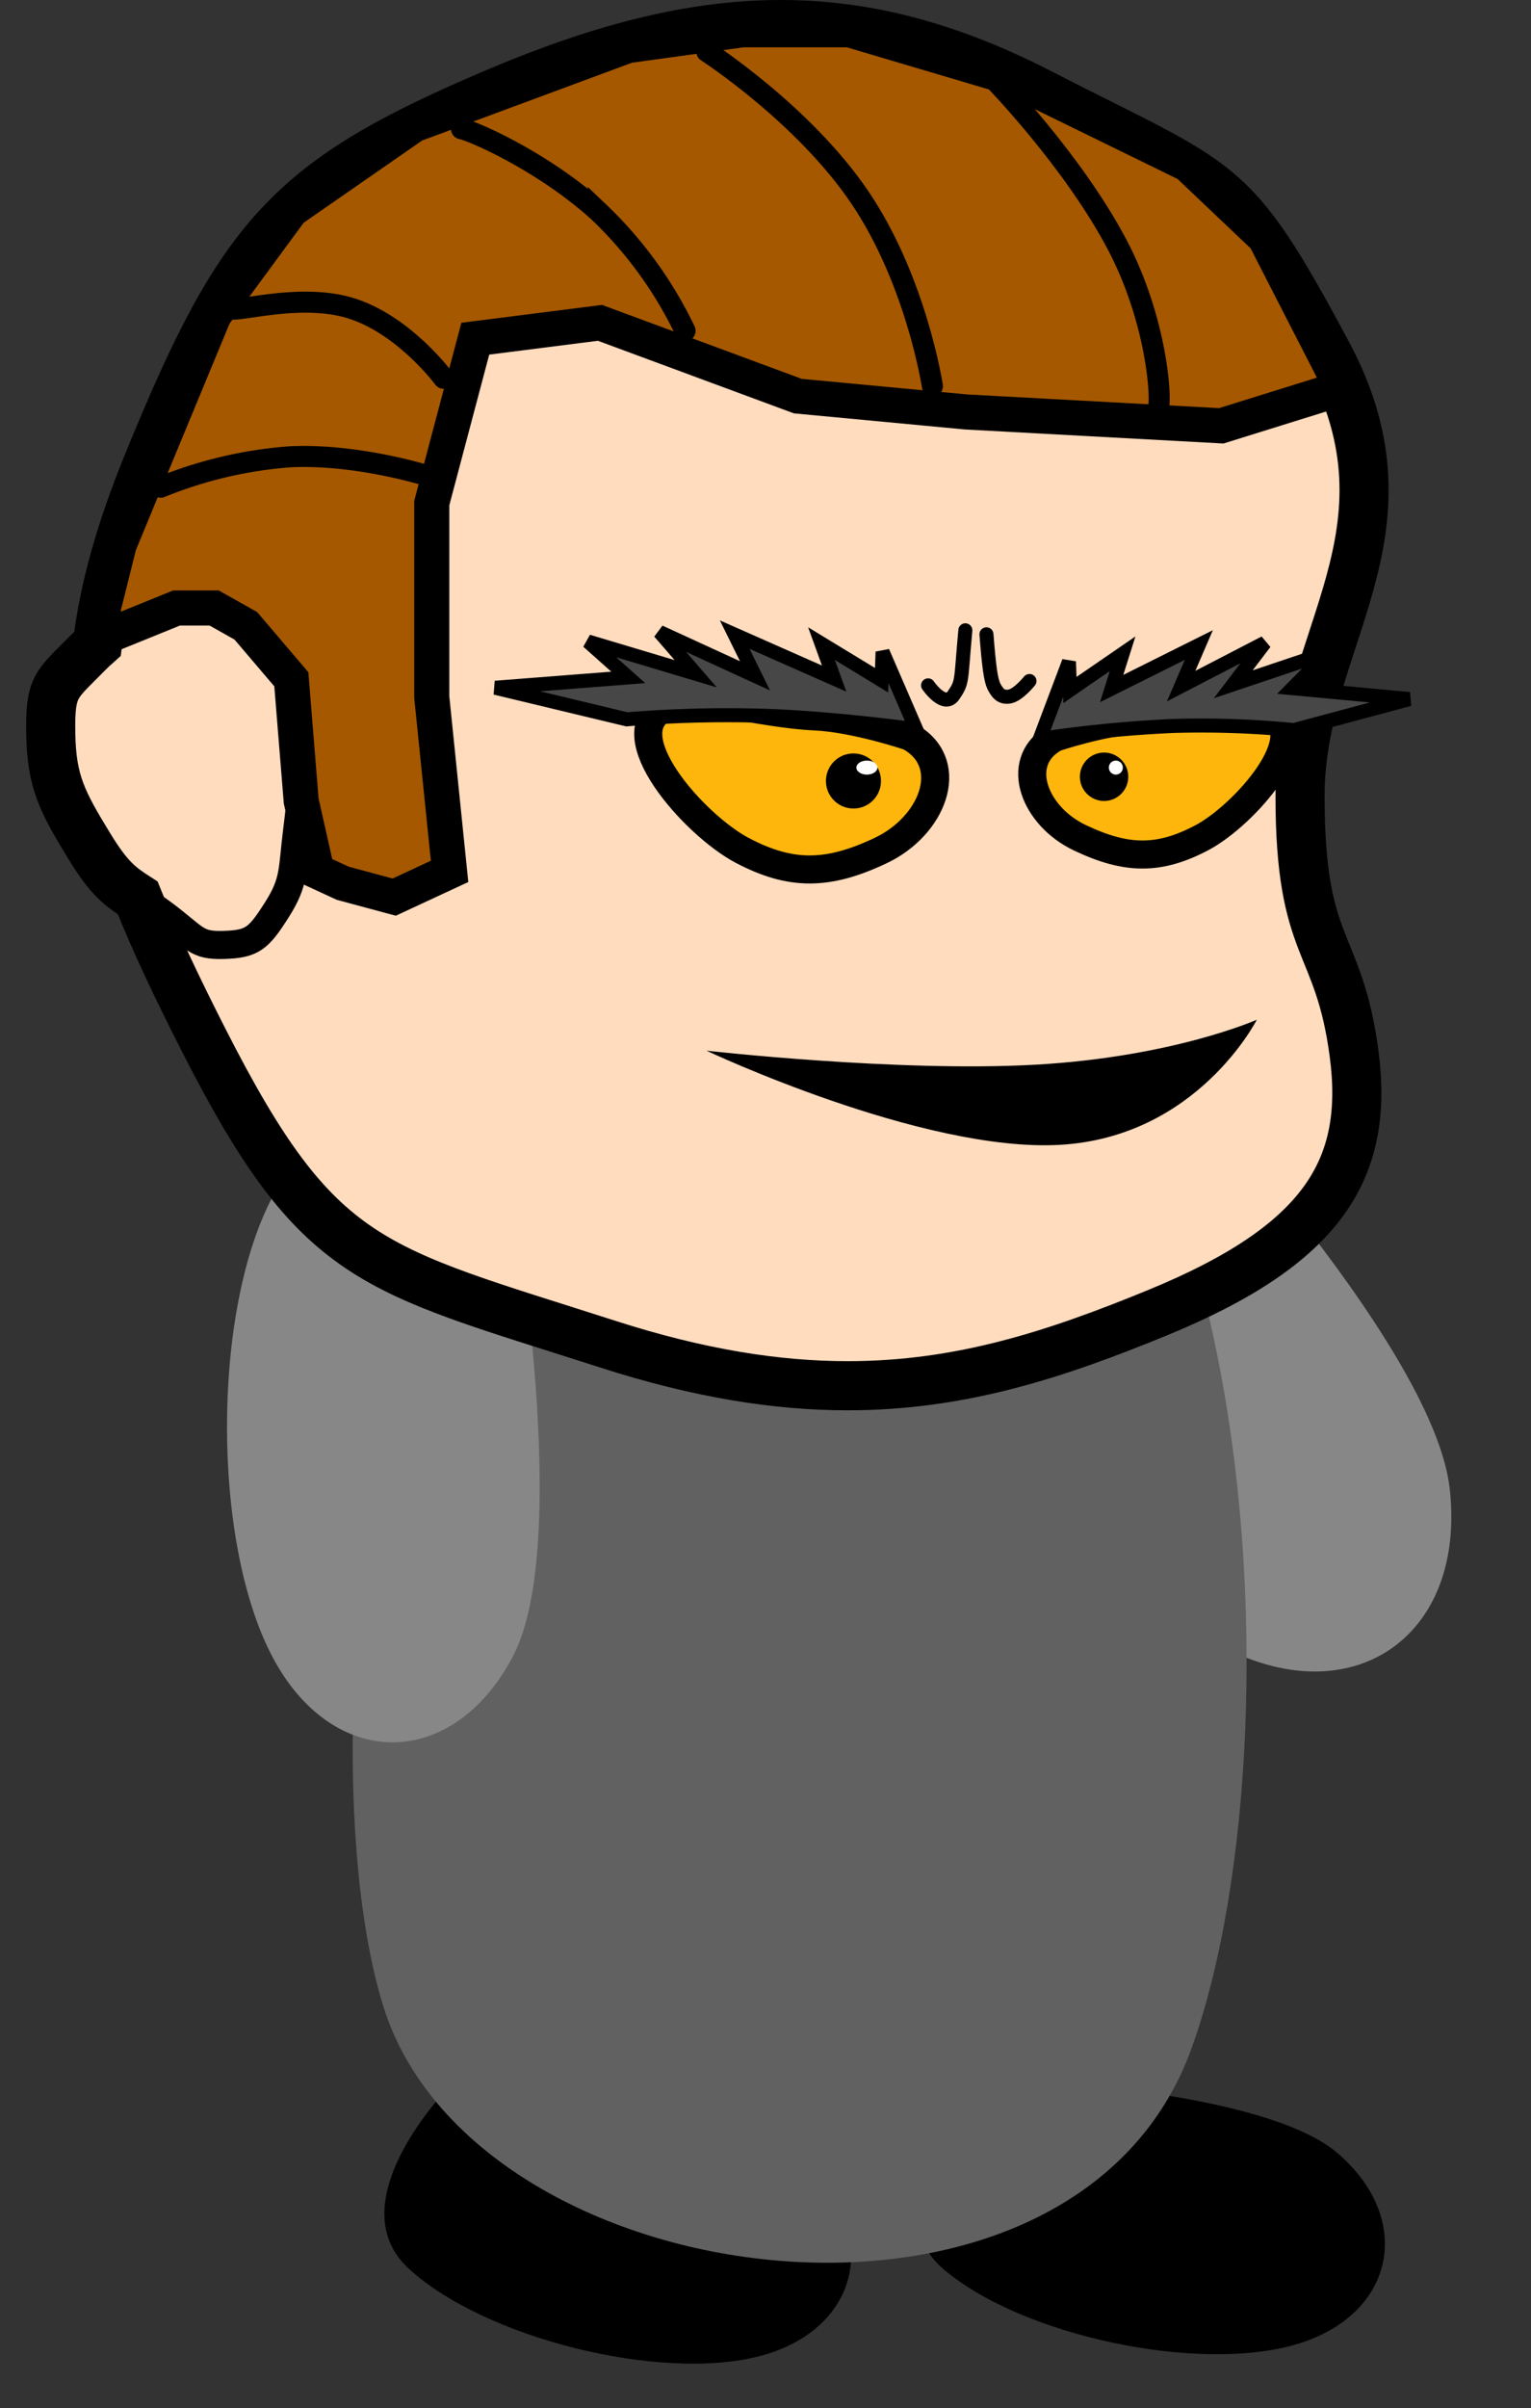 <svg xmlns="http://www.w3.org/2000/svg" width="218.324" height="343.154" viewBox="0 0 218.324 343.154">
  <rect x="0" y="0" width="218.324" height="343.154" fill="#333333" stroke="none"/>
  <g id="Group_1" data-name="Group 1" transform="translate(-296.88 -654.625)">
    <g id="Path_43" data-name="Path 43" transform="translate(364.892 953.537) rotate(14)">
      <path d="M 22.227 27.733 C 17.585 27.733 12.953 27.304 8.832 26.491 C 4.628 25.662 0.939 24.429 -1.836 22.925 C -3.721 21.903 -4.847 20.503 -5.38 18.52 C -6.157 15.625 -5.611 11.568 -3.8 6.788 C -2.925 4.478 -1.938 2.502 -1.278 1.273 C 3.29 0.527 16.808 -1.5 28.898 -1.5 C 39.192 -1.5 44.038 -0.044 46.29 1.177 C 51.259 3.871 54.108 7.834 54.108 12.051 C 54.108 16.268 51.259 20.231 46.29 22.925 C 43.516 24.429 39.827 25.662 35.622 26.491 C 31.502 27.304 26.87 27.733 22.227 27.733 Z" stroke="none"/>
      <path d="M 28.898 2 C 18.322 2 6.581 3.593 1.013 4.453 C -0.85 8.303 -2.936 14.112 -2.001 17.607 C -1.72 18.657 -1.206 19.285 -0.168 19.848 C 4.897 22.594 13.269 24.233 22.227 24.233 C 31.186 24.233 39.558 22.594 44.622 19.848 C 48.426 17.786 50.608 14.944 50.608 12.051 C 50.608 9.158 48.426 6.316 44.622 4.254 C 43.07 3.412 38.962 2 28.898 2 M 28.898 -5 C 36.524 -5 43.67 -4.225 47.959 -1.9 C 60.824 5.076 60.824 19.026 47.959 26.002 C 41.526 29.489 31.877 31.233 22.227 31.233 C 12.578 31.233 2.929 29.489 -3.504 26.002 C -16.37 19.026 -3.504 -1.9 -3.504 -1.9 C -3.504 -1.9 13.651 -5 28.898 -5 Z" stroke="none"/>
    </g>
    <g id="Path_44" data-name="Path 44" transform="matrix(0.978, 0.208, -0.208, 0.978, 440.256, 953.257)">
      <path d="M 22.227 27.733 C 17.585 27.733 12.953 27.304 8.832 26.491 C 4.628 25.662 0.939 24.429 -1.836 22.925 C -3.721 21.903 -4.847 20.503 -5.38 18.52 C -6.157 15.625 -5.611 11.568 -3.8 6.788 C -2.925 4.478 -1.938 2.502 -1.278 1.273 C 3.29 0.527 16.808 -1.5 28.898 -1.5 C 39.192 -1.5 44.038 -0.044 46.29 1.177 C 51.259 3.871 54.108 7.834 54.108 12.051 C 54.108 16.268 51.259 20.231 46.29 22.925 C 43.516 24.429 39.827 25.662 35.622 26.491 C 31.502 27.304 26.87 27.733 22.227 27.733 Z" stroke="none"/>
      <path d="M 28.898 2 C 18.322 2 6.581 3.593 1.013 4.453 C -0.85 8.303 -2.936 14.112 -2.001 17.607 C -1.72 18.657 -1.206 19.285 -0.168 19.848 C 4.897 22.594 13.269 24.233 22.227 24.233 C 31.186 24.233 39.558 22.594 44.622 19.848 C 48.426 17.786 50.608 14.944 50.608 12.051 C 50.608 9.158 48.426 6.316 44.622 4.254 C 43.07 3.412 38.962 2 28.898 2 M 28.898 -5 C 36.524 -5 43.67 -4.225 47.959 -1.9 C 60.824 5.076 60.824 19.026 47.959 26.002 C 41.526 29.489 31.877 31.233 22.227 31.233 C 12.578 31.233 2.929 29.489 -3.504 26.002 C -16.37 19.026 -3.504 -1.9 -3.504 -1.9 C -3.504 -1.9 13.651 -5 28.898 -5 Z" stroke="none"/>
    </g>
    <g id="Path_42" data-name="Path 42" transform="translate(429.575 825.588) rotate(-34)" fill="#878787">
      <path d="M 18.484 86.756 C 16.933 86.756 15.379 86.507 13.864 86.016 C 12.305 85.511 10.781 84.747 9.336 83.746 C 6.18 81.562 3.473 78.346 1.289 74.189 C -0.773 70.263 -2.067 64.026 -2.558 55.65 C -2.962 48.737 -2.809 40.437 -2.101 30.979 C -1.187 18.778 0.429 7.759 1.181 3 L 35.786 3 C 36.539 7.758 38.154 18.777 39.068 30.979 C 39.776 40.437 39.93 48.737 39.525 55.65 C 39.034 64.026 37.74 70.263 35.678 74.189 C 33.495 78.346 30.787 81.562 27.632 83.746 C 26.186 84.747 24.662 85.511 23.103 86.016 C 21.589 86.507 20.034 86.756 18.484 86.756 Z" stroke="none"/>
      <path d="M 3.737 6 C 1.001 23.991 -2.718 60.109 3.945 72.794 C 7.604 79.76 12.903 83.756 18.484 83.756 C 24.064 83.756 29.363 79.76 33.022 72.794 C 39.685 60.109 35.967 23.991 33.231 6 L 3.737 6 M -1.367 0 L 38.334 0 C 38.334 0 48.259 56.688 38.334 75.584 C 33.371 85.032 25.928 89.756 18.484 89.756 C 11.04 89.756 3.596 85.032 -1.367 75.584 C -11.292 56.688 -1.367 0 -1.367 0 Z" stroke="none"/>
    </g>
    <g id="Path_40" data-name="Path 40" transform="translate(357.276 775.999) rotate(3)" fill="#616161">
      <path d="M 63.641 194.371 C 51.014 194.371 38.378 191.433 28.059 186.099 C 22.763 183.361 18.214 180.071 14.541 176.319 C 10.72 172.417 7.904 168.065 6.171 163.384 C 3.518 156.22 1.583 146.356 0.574 134.858 C -0.465 123.014 -0.461 109.973 0.584 97.146 C 1.135 90.389 1.973 83.714 3.073 77.308 C 4.228 70.59 5.679 64.128 7.386 58.101 C 11.091 45.027 15.957 34.043 21.849 25.453 C 26.47 18.717 31.718 13.499 37.448 9.945 C 40.436 8.091 43.61 6.66 46.881 5.691 C 50.284 4.684 53.891 4.147 57.602 4.096 C 57.803 4.093 58.015 4.092 58.215 4.092 C 61.948 4.092 65.594 4.571 69.052 5.515 C 72.381 6.424 75.628 7.789 78.701 9.573 C 84.6 12.998 90.063 18.069 94.938 24.646 C 101.084 32.94 106.286 43.56 110.398 56.209 C 112.308 62.087 113.975 68.4 115.352 74.972 C 116.673 81.278 117.737 87.868 118.515 94.558 C 120.001 107.338 120.435 120.529 119.772 132.704 C 119.124 144.608 117.448 155.285 114.925 163.581 C 113.382 168.655 110.893 173.237 107.529 177.201 C 104.35 180.946 100.371 184.167 95.704 186.774 C 91.224 189.275 86.144 191.197 80.604 192.486 C 75.229 193.737 69.522 194.371 63.641 194.371 Z" stroke="none"/>
      <path d="M 58.215 0.592 L 57.649 7.596 C 44.717 7.773 33.643 14.447 24.735 27.433 C 0.586 62.637 -1.184 133.439 9.453 162.169 C 15.71 179.068 37.993 190.871 63.641 190.871 C 82.653 190.871 105.229 183.435 111.576 162.563 C 120.984 131.628 118.024 61.675 92.126 26.73 C 82.714 14.031 71.305 7.592 58.215 7.592 L 58.215 0.592 M 58.215 0.592 C 119.292 0.592 132.698 117.167 118.273 164.6 C 111.304 187.517 87.818 197.871 63.641 197.871 C 37.601 197.871 10.76 185.861 2.889 164.6 C -12.291 123.599 -4.081 1.441 57.554 0.596 C 57.772 0.593 57.998 0.592 58.215 0.592 Z" stroke="none"/>
    </g>
    <g id="Path_41" data-name="Path 41" transform="translate(339 829)" fill="#878787">
      <path d="M 13.855 70.889 C 11.222 70.889 8.566 70.014 6.175 68.358 C 3.5 66.506 1.202 63.774 -0.656 60.237 C -2.576 56.582 -4.145 51.748 -5.194 46.259 C -6.212 40.929 -6.75 34.943 -6.75 28.948 C -6.75 22.953 -6.212 16.966 -5.194 11.636 C -4.145 6.147 -2.576 1.314 -0.656 -2.342 C 0.413 -4.377 1.803 -5.819 3.594 -6.749 C 5.193 -7.579 7.148 -8 9.405 -8 C 13.152 -8 17.792 -6.832 22.822 -4.622 C 25.213 -3.571 27.151 -2.524 28.292 -1.871 C 28.868 1.682 30.409 11.802 31.254 23.092 C 31.865 31.253 31.997 38.412 31.648 44.372 C 31.227 51.556 30.123 56.894 28.367 60.237 C 26.509 63.774 24.211 66.506 21.536 68.358 C 19.145 70.014 16.489 70.889 13.855 70.889 Z" stroke="none"/>
      <path d="M 9.405 -5 C 4.756 -5 3.052 -2.951 2 -0.947 C -5.631 13.581 -5.631 44.314 2 58.842 C 5.02 64.592 9.341 67.889 13.855 67.889 C 18.37 67.889 22.691 64.592 25.711 58.842 C 30.996 48.78 28.56 18.604 25.572 0.038 C 21.712 -2.036 14.975 -5 9.405 -5 M 9.405 -11 C 19.578 -11 31.023 -3.737 31.023 -3.737 C 31.023 -3.737 39.607 45.29 31.023 61.632 C 26.731 69.803 20.293 73.889 13.855 73.889 C 7.418 73.889 0.98 69.803 -3.312 61.632 C -11.896 45.29 -11.896 12.605 -3.312 -3.737 C -0.451 -9.184 4.318 -11 9.405 -11 Z" stroke="none"/>
    </g>
    <path id="Union_3" data-name="Union 3" d="M79.487,188.047c-33.848-10.88-41.271-11.153-57.591-43.188-3.8-7.465-6.994-14.147-9.483-20.417-2.442-1.574-4.019-2.659-6.859-7.3-3.923-6.408-5.424-9.25-5.543-16.1s.758-6.9,5.064-11.294c.558-.569,1.089-1.074,1.6-1.524.918-7.744,3.241-16.038,7.151-25.634C27.124,29.954,34,22.243,63.347,9.771s51.355-13.572,77.766,0,27.145,11.371,40.919,37.049-3.87,40.73-3.87,63.094,5.5,20.175,7.7,36.682-4.438,27.276-28.011,36.947c-14.52,5.957-28.048,10.412-44.2,10.413C103.578,193.956,92.486,192.225,79.487,188.047Z" transform="translate(304.108 658.125)" fill="#ffdcbe" stroke="#000" stroke-width="7"/>
    <path id="Path_32" data-name="Path 32" d="M1.408,28.319c-1.622-7.336-2.116-10.512,0-17.026S4.371,5.015,9.873,2.264,18.056-.135,23.417.288s4.867.494,7.9,3.668,3.6,3.95,4.233,9.029-.282,5.643-1.693,11.287-1.34,6-3.95,11.287-2.681,6.843-6.49,9.876-4.867,3.457-8.747,2.257S11.214,45.482,7.9,40.639,3.031,35.656,1.408,28.319Z" transform="translate(299.412 748.951) rotate(-19)" fill="none" stroke="#000" stroke-width="4"/>
    <path id="Path_23" data-name="Path 23" d="M2734.592,407.337c-7.612,3.619,4.042,16.781,10.92,20.4s12.167,3.619,19.779,0c7.376-3.506,10.654-12.081,4.515-15.95-.116-.074-.533-.3-.533-.3s-7.67-2.586-13.409-2.844C2747.917,408.282,2739.044,405.22,2734.592,407.337Z" transform="translate(-2342.784 348.064)" fill="#ffb60c" stroke="#000" stroke-width="4"/>
    <path id="Path_27" data-name="Path 27" d="M2765.875,407.247c6.688,3.18-3.552,14.746-9.6,17.926s-10.692,3.18-17.38,0c-6.481-3.081-9.362-10.616-3.967-14.015.1-.065.469-.267.469-.267s6.74-2.273,11.783-2.5C2754.166,408.078,2761.962,405.387,2765.875,407.247Z" transform="translate(-2288.022 348.828)" fill="#ffb60c" stroke="#000" stroke-width="4"/>
    <path id="Path_24" data-name="Path 24" d="M60.2,12.6,55.023,1.709V5.767l-1.774-1L46.276.854l1.975,4.913L33.861,0l3.1,5.767L23.138,0,28.5,5.767,12.98,1.709l5.926,4.913L0,8.758,18.905,12.6a175.735,175.735,0,0,1,19.674-1.192C48.9,11.411,60.2,12.6,60.2,12.6Z" transform="translate(367.81 743.871) rotate(2)" fill="#474747" stroke="#000" stroke-width="2"/>
    <path id="Path_26" data-name="Path 26" d="M52.9,0,48.351,10.881V6.827l-1.559,1-6.128,3.9L42.4,6.827,29.754,12.588l2.727-5.761-12.15,5.761,4.711-5.761L11.406,10.881l5.207-4.907L0,3.84,16.613,0A136.159,136.159,0,0,0,33.9,1.19,186.012,186.012,0,0,0,52.9,0Z" transform="matrix(-0.999, 0.035, -0.035, -0.999, 498, 758.072)" fill="#474747" stroke="#000" stroke-width="2"/>
    <g id="Path_25" data-name="Path 25" transform="translate(414.658 761.981)">
      <path d="M 3.926 5.352 C 3.14 5.352 2.5 4.713 2.5 3.926 C 2.5 3.14 3.14 2.5 3.926 2.5 C 4.713 2.5 5.352 3.14 5.352 3.926 C 5.352 4.713 4.713 5.352 3.926 5.352 Z" stroke="none"/>
      <path d="M 3.926 -4.291534423828125e-06 C 6.095 -4.291534423828125e-06 7.852 1.758 7.852 3.926 C 7.852 6.095 6.095 7.852 3.926 7.852 C 1.758 7.852 -4.76837158203125e-06 6.095 -4.76837158203125e-06 3.926 C -4.76837158203125e-06 1.758 1.758 -4.291534423828125e-06 3.926 -4.291534423828125e-06 Z" stroke="none"/>
    </g>
    <g id="Path_28" data-name="Path 28" transform="translate(450.873 761.857)">
      <path d="M 3.45 4.4 C 2.926 4.4 2.5 3.974 2.5 3.45 C 2.5 2.926 2.926 2.5 3.45 2.5 C 3.974 2.5 4.4 2.926 4.4 3.45 C 4.4 3.974 3.974 4.4 3.45 4.4 Z" stroke="none"/>
      <path d="M 3.45 1.9073486328125e-06 C 5.356 1.9073486328125e-06 6.9 1.545 6.9 3.45 C 6.9 5.356 5.356 6.9 3.45 6.9 C 1.545 6.9 2.384185791015625e-06 5.356 2.384185791015625e-06 3.45 C 2.384185791015625e-06 1.545 1.545 1.9073486328125e-06 3.45 1.9073486328125e-06 Z" stroke="none"/>
    </g>
    <path id="Path_29" data-name="Path 29" d="M3.1,0c1.272,7.4,1.547,7.135.773,9.373S0,8.953,0,8.953" transform="matrix(0.966, 0.259, -0.259, 0.966, 431.546, 743.635)" fill="none" stroke="#000" stroke-linecap="round" stroke-width="2"/>
    <path id="Path_30" data-name="Path 30" d="M.955,0C.112,4.526-.125,6.4.058,7.437.286,8.355.525,9.27,1.8,9.413s3.358-1.4,3.358-1.4" transform="matrix(0.966, -0.259, 0.259, 0.966, 436.627, 745.255)" fill="none" stroke="#000" stroke-linecap="round" stroke-width="2"/>
    <path id="Path_33" data-name="Path 33" d="M46.076,24.408C65.44,27.748,77.455,13.36,77.455,13.36S64.632,15.838,45.269,12.5,0,0,0,0,26.712,21.068,46.076,24.408Z" transform="translate(397.626 804.337) rotate(-13)"/>
    <ellipse id="Ellipse_1" data-name="Ellipse 1" cx="1.5" cy="1" rx="1.5" ry="1" transform="translate(419 763)" fill="#fff"/>
    <circle id="Ellipse_2" data-name="Ellipse 2" cx="1" cy="1" r="1" transform="translate(455 763)" fill="#fff"/>
    <path id="Path_34" data-name="Path 34" d="M2519.028,286.471l2.257,10.032,3.668,1.693,7.336,1.975,7.9-3.668-2.54-24.831V244.019l6.208-23.42,17.777-2.257,28.217,10.44,23.984,2.257,36.4,1.975,17.212-5.361-11-21.445-11-10.44-25.4-12.416-22.856-6.772h-15.237l-16.366,2.257-30.474,11.287-17.495,12.133-11,14.955-8.183,19.752-5.361,12.98-2.258,9.029v4.233l10.44-4.233h5.361l4.515,2.54,6.49,7.619Z" transform="translate(-2179.198 482.286)" fill="#a55800" stroke="#000" stroke-width="5"/>
    <path id="Path_35" data-name="Path 35" d="M2934.71,246.778c.5-1.446-.283-12.645-5.845-23.225-6.347-12.072-17.625-23.616-17.625-23.616" transform="translate(-2472.65 465.983)" fill="none" stroke="#000" stroke-linecap="round" stroke-width="3"/>
    <path id="Path_36" data-name="Path 36" d="M2775.756,186.858s13.818,8.916,21.861,20.837,10.31,26.85,10.31,26.85" transform="translate(-2378.084 475.113)" fill="none" stroke="#000" stroke-linecap="round" stroke-width="3"/>
    <path id="Path_37" data-name="Path 37" d="M2659.917,223.295c1.521.277,11.542,4.591,19.513,11.786a57.838,57.838,0,0,1,12.372,17" transform="translate(-2297.231 449.68)" fill="none" stroke="#000" stroke-linecap="round" stroke-width="3"/>
    <path id="Path_38" data-name="Path 38" d="M2551.54,306.069c1.484.27,10.37-2.316,17.3,0,7.435,2.485,12.893,9.876,12.893,9.876" transform="translate(-2221.585 392.584)" fill="none" stroke="#000" stroke-linecap="round" stroke-width="3"/>
    <path id="Path_39" data-name="Path 39" d="M2517.906,382.276a60.66,60.66,0,0,1,18.558-4.341c9.453-.423,19.253,2.648,19.253,2.648" transform="translate(-2198.109 341.772)" fill="none" stroke="#000" stroke-linecap="round" stroke-width="3"/>
  </g>
</svg>
